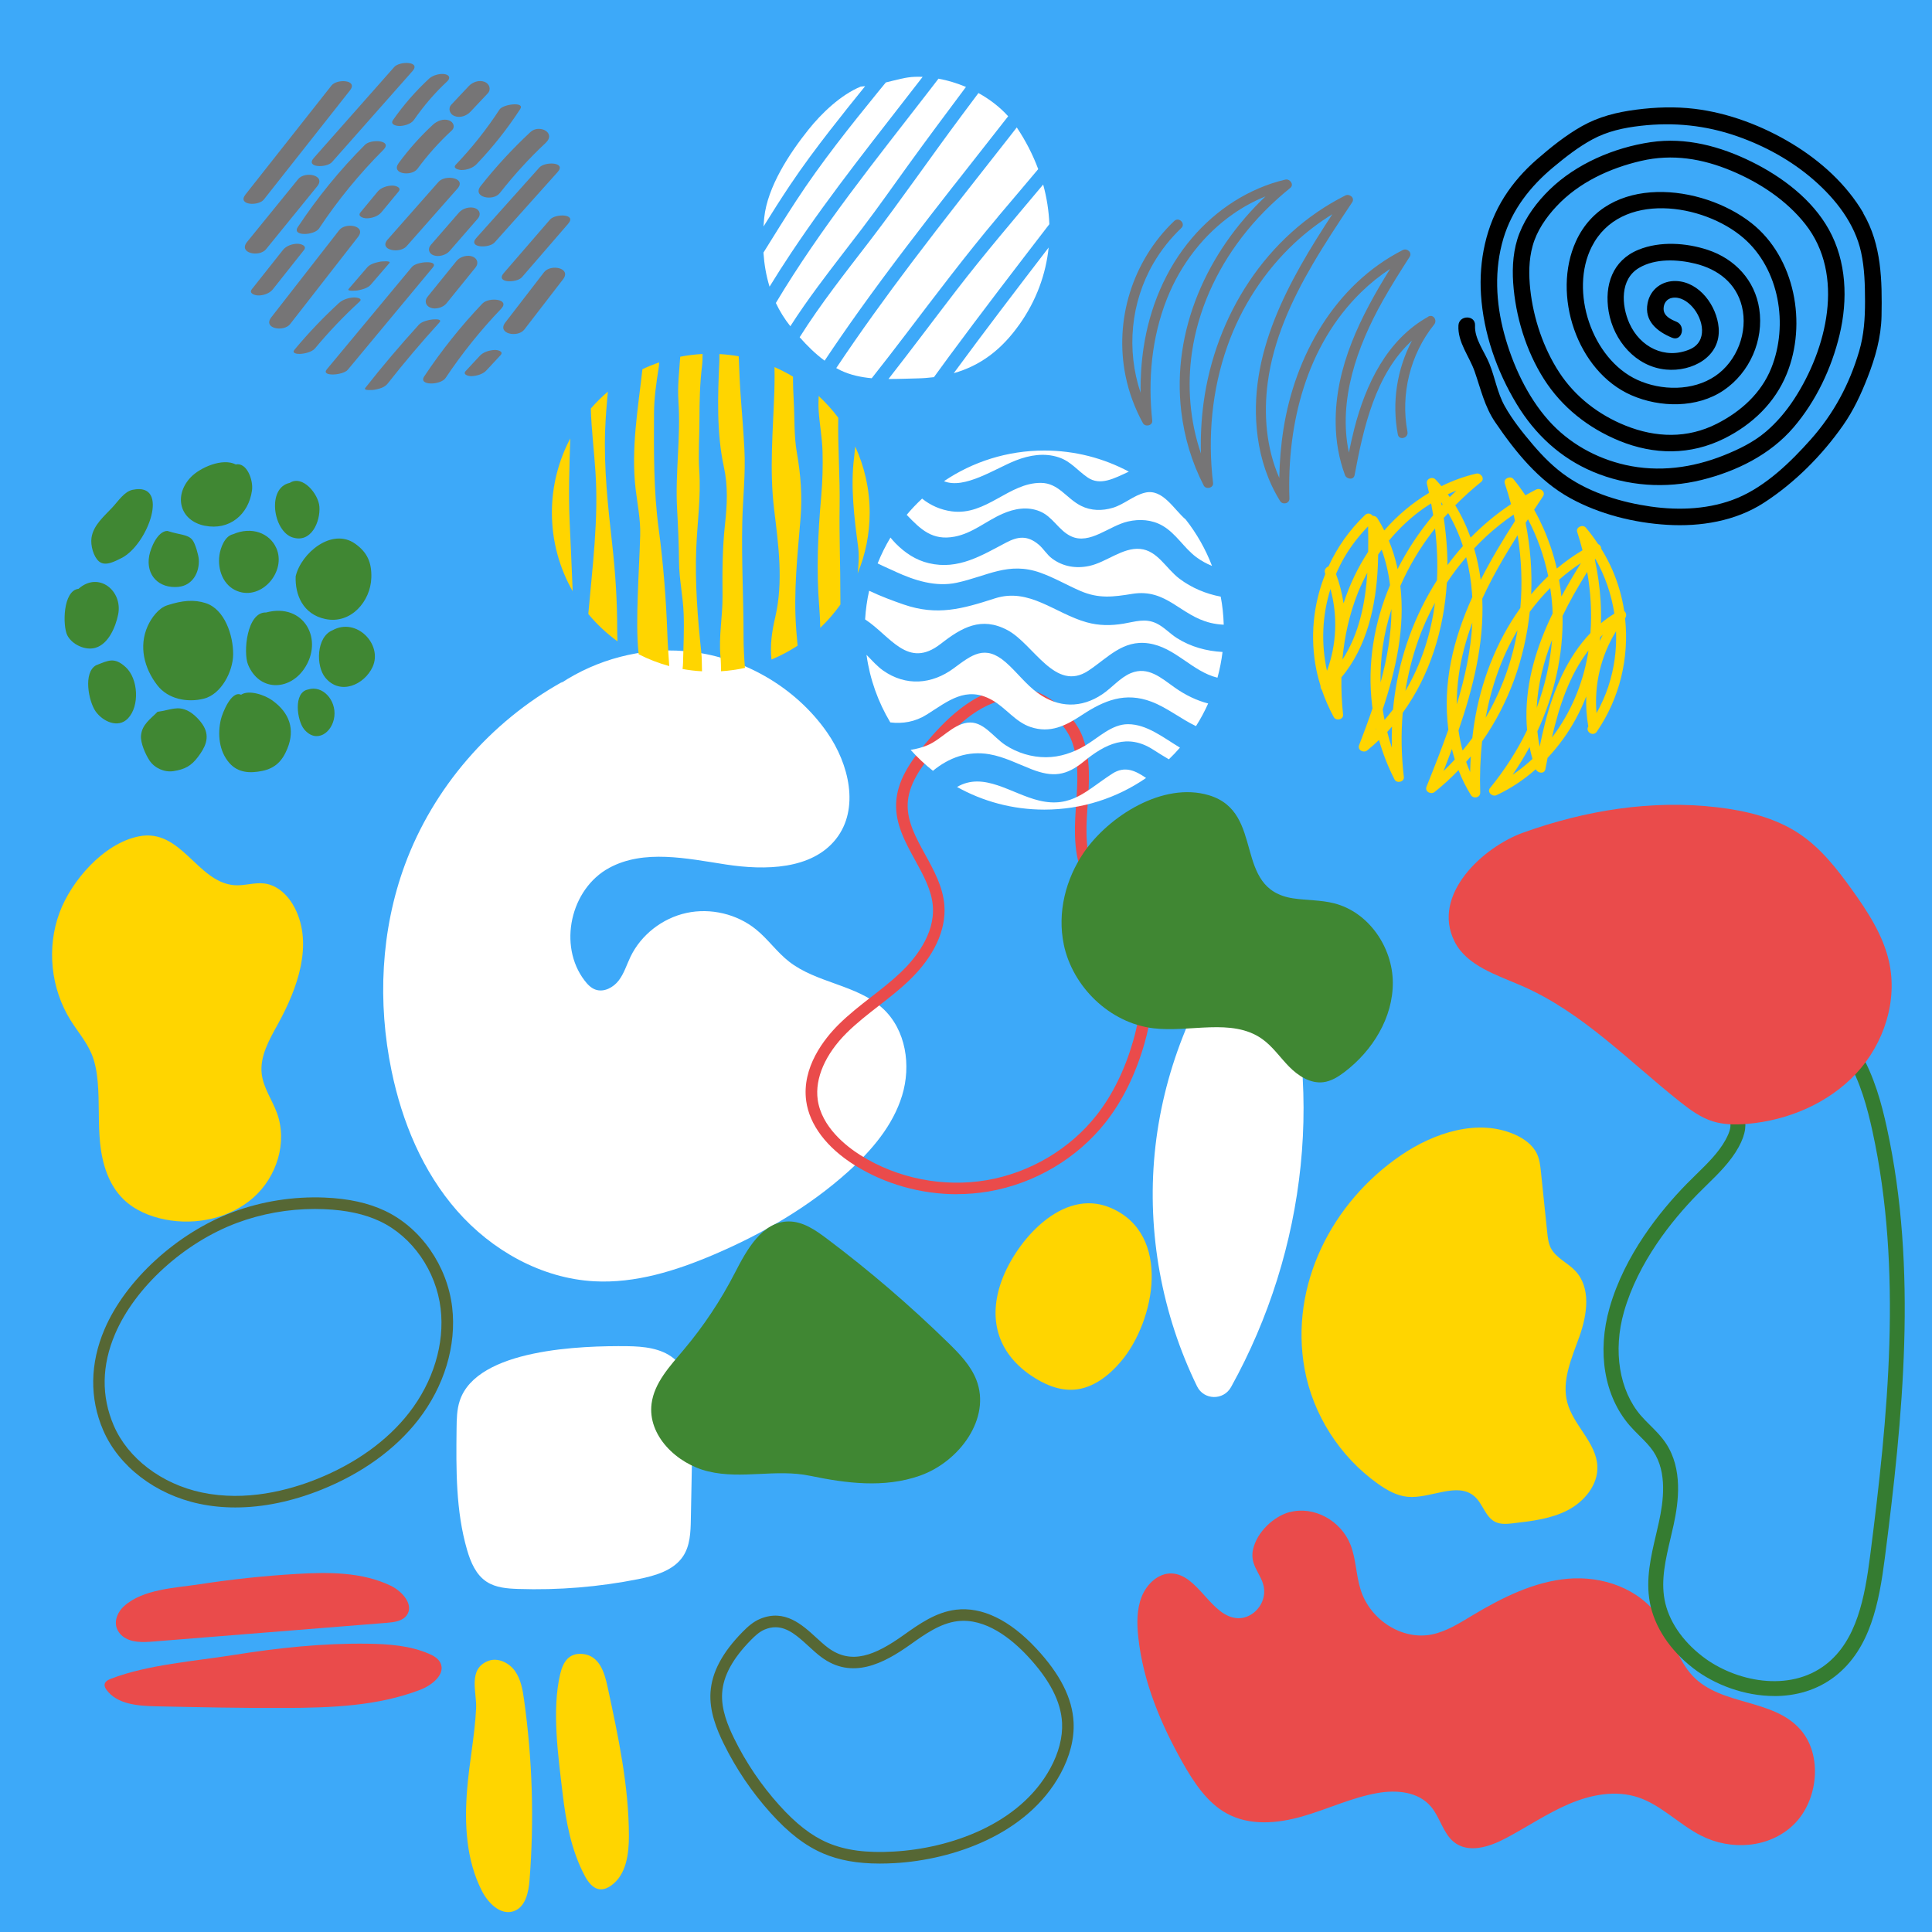 <?xml version="1.0" encoding="UTF-8"?>
<svg id="Layer_2" data-name="Layer 2" xmlns="http://www.w3.org/2000/svg" viewBox="0 0 500 500">
  <defs>
    <style>
      .cls-1 {
        fill: #357c31;
      }

      .cls-1, .cls-2, .cls-3, .cls-4, .cls-5, .cls-6, .cls-7, .cls-8, .cls-9 {
        stroke-width: 0px;
      }

      .cls-2 {
        fill: #ffd500;
      }

      .cls-4 {
        fill: #3da9f9;
      }

      .cls-5 {
        fill: #408733;
      }

      .cls-6 {
        fill: #fff;
      }

      .cls-7 {
        fill: #ea4b4b;
      }

      .cls-8 {
        fill: #767576;
      }

      .cls-9 {
        fill: #566734;
      }
    </style>
  </defs>
  <g id="BACKGROUND">
    <rect class="cls-4" width="500" height="500"/>
  </g>
  <g id="OBJECTS">
    <g>
      <path class="cls-7" d="M31.71,423.43c2.15,1.75,5.26,1.62,8.05,1.39,20.13-1.61,40.26-3.23,60.39-4.84,1.88-.15,4-.43,5.1-1.93,1.96-2.67-1.08-6.19-4.1-7.65-7.43-3.59-16.1-3.56-24.37-3.07-8.41.5-16.79,1.39-25.11,2.67-6.24.96-14.61,1.22-19.55,5.65-1.56,1.4-2.57,3.59-1.95,5.57.27.87.83,1.64,1.54,2.22Z"/>
      <path class="cls-7" d="M113.94,430.29c-.58-1.14-1.8-1.82-3-2.33-4.91-2.1-10.38-2.49-15.73-2.57-11.63-.16-23.23,1.08-34.69,2.91-10.15,1.62-22.19,2.48-31.76,6.14-.74.28-1.58.72-1.69,1.49-.07.49.19.96.48,1.37,2.68,3.74,8.06,4.19,12.73,4.29,11.18.24,22.36.48,33.54.43,11.85-.05,23.98-.47,35-4.73,3.08-1.19,6.61-4.09,5.13-7Z"/>
    </g>
    <g>
      <path class="cls-2" d="M133.29,432.47c-1.53-2.15-4.45-3.59-6.94-2.62-5.35,2.07-2.93,8.15-3.13,12.23-.34,7.04-1.77,14.01-2.33,21.04-.72,8.93-.27,18.25,3.83,26.26,1.59,3.11,4.77,6.35,8.15,5.26,3.09-1,3.92-4.83,4.17-8.01,1.23-15.56.75-31.24-1.41-46.7-.36-2.6-.81-5.29-2.34-7.44Z"/>
      <path class="cls-2" d="M157.24,436.57c-.77-3.59-2.05-8.14-6.49-8.53-3.58-.32-5.05,2.14-5.77,5.19-2.23,9.43-.49,21.38.62,30.89.86,7.33,2.25,14.73,5.7,21.28.87,1.65,2.16,3.43,4.06,3.55,1.02.06,2-.39,2.82-.98,3.9-2.79,4.59-8.15,4.58-12.88-.02-12.99-2.78-25.82-5.52-38.53Z"/>
    </g>
    <path class="cls-2" d="M23.61,272.53c1.01,2.34,1.44,4.87,1.67,7.4.48,5.3.08,10.66.63,15.96.55,5.3,2.19,10.74,6.05,14.49,2.88,2.81,6.78,4.44,10.76,5.23,8.01,1.58,16.85-.33,22.89-5.7,6.05-5.38,8.82-14.3,6.08-21.83-1.24-3.41-3.51-6.51-3.95-10.1-.56-4.58,1.96-8.92,4.2-12.98,5.08-9.24,9.14-20.55,4.38-29.96-1.57-3.11-4.35-5.93-7.86-6.39-2.64-.34-5.29.67-7.94.43-9.59-.89-13.64-14.84-24.64-12.62-9.13,1.84-17.43,11.56-20.46,19.69-3.39,9.1-2.3,19.68,2.87,27.93,1.77,2.83,4,5.41,5.32,8.47Z"/>
    <path class="cls-6" d="M228.46,260.98c-6.67-6.15-17.19-6.54-24.32-12.17-3.1-2.44-5.38-5.75-8.44-8.24-4.92-4.02-11.78-5.66-18.04-4.3-6.26,1.36-11.77,5.68-14.5,11.36-.98,2.05-1.64,4.28-3.02,6.1s-3.82,3.14-6,2.39c-1.2-.41-2.1-1.37-2.86-2.37-6.9-9.01-3.67-23.71,6.4-29.15,8.99-4.86,20.04-2.43,30.18-.87,10.15,1.56,22.25,1.35,28.51-6.62,6.14-7.81,3.37-19.4-2.3-27.54-8.29-11.92-22.26-19.89-36.95-21.07-11.19-.9-22.62,2.16-31.93,8.28l.44-.37c-18.76,10.41-33.53,27.55-40.85,47.41-6.24,16.95-7.1,35.63-3.45,53.29,2.72,13.18,8.02,26.06,16.97,36.26s21.79,17.49,35.5,18.23c10.65.57,21.12-2.72,30.9-6.89,12.61-5.38,24.62-12.34,34.76-21.45,6.1-5.48,11.63-11.96,14-19.72,2.38-7.76,1.03-17.01-5-22.56Z"/>
    <path class="cls-7" d="M247.65,309.06c-9.33,0-18.66-2.61-26.52-7.55-7.19-4.52-11.62-10.39-12.48-16.53-1.22-8.79,4.72-16.19,8.37-19.82l1.06,1.06-1.06-1.06c2.66-2.64,5.64-4.97,8.53-7.21,2.59-2.01,5.27-4.1,7.64-6.37,3.33-3.18,8.82-9.63,8.23-17.09-.33-4.12-2.4-7.89-4.59-11.88-2.53-4.6-5.15-9.36-4.91-14.78.25-5.85,3.77-10.82,7.52-15.33,4.84-5.81,12.35-13.64,21.66-14.63,7.91-.84,16.62,6.15,19.13,12.96,2.09,5.66,1.66,11.7,1.25,17.54l-.08,1.13c-.4,5.82-.56,11.93,2.2,17,1.32,2.42,3.23,4.47,5.26,6.64,1.53,1.63,3.11,3.32,4.44,5.21,5.5,7.83,6.51,19.14,2.85,31.83-2.28,7.88-5.63,14.68-9.96,20.2-7.36,9.39-18.42,15.94-30.32,17.97-2.71.46-5.46.69-8.22.69ZM262.45,180.81c-.34,0-.69.02-1.03.05-8.23.88-15.17,8.16-19.68,13.57-3.42,4.1-6.61,8.58-6.83,13.54-.2,4.58,2.1,8.77,4.54,13.21,2.25,4.09,4.58,8.33,4.95,13.09.51,6.44-2.73,13.36-9.14,19.49-2.48,2.38-5.22,4.51-7.87,6.57-2.82,2.19-5.73,4.46-8.26,6.97-5.54,5.5-8.27,11.8-7.51,17.28.98,7.08,7.38,12.07,11.1,14.41,9.55,6,21.45,8.35,32.63,6.44,11.18-1.91,21.56-8.06,28.47-16.86,4.09-5.22,7.27-11.67,9.44-19.18,1.97-6.84,4.28-19.73-2.42-29.28-1.21-1.72-2.65-3.26-4.17-4.89-2.06-2.21-4.2-4.49-5.7-7.25-3.14-5.78-2.97-12.65-2.56-18.64l.08-1.14c.39-5.52.79-11.24-1.07-16.29-1.98-5.36-8.76-11.07-14.97-11.07Z"/>
    <path class="cls-9" d="M60.92,390.13c-3.21,0-6.33-.31-9.33-.95-11.34-2.39-20.88-9.7-24.9-19.07-3.54-8.23-3.42-17.25.35-26.07,5.44-12.76,18.79-24.95,33.21-30.35,7.46-2.79,15.67-4.09,23.76-3.76,6.18.26,11.3,1.38,15.64,3.44h0c9.28,4.4,16.1,14.2,17.37,24.95,1.17,9.86-2.04,20.49-8.8,29.17-5.93,7.62-14.59,13.85-25.03,18.04-7.6,3.05-15.15,4.6-22.27,4.6ZM81.49,312.88c-6.91,0-13.84,1.24-20.2,3.62-13.7,5.13-26.36,16.67-31.5,28.72-3.49,8.17-3.6,16.15-.35,23.71,3.65,8.48,12.37,15.12,22.77,17.32,11.45,2.42,22.56-.57,29.86-3.5,9.95-3.99,18.17-9.9,23.78-17.1,6.28-8.06,9.26-17.89,8.19-26.97-1.16-9.76-7.31-18.63-15.68-22.6h0c-3.97-1.88-8.7-2.91-14.48-3.15-.79-.03-1.59-.05-2.38-.05Z"/>
    <path class="cls-6" d="M174.32,351.53c-3.26-2.64-7.79-3.09-12.02-3.14-11.48-.12-38.88.59-43.32,14.14-.76,2.31-.79,4.78-.82,7.2-.12,10.54-.22,21.26,2.72,31.39.92,3.16,2.29,6.44,5.08,8.25,2.35,1.53,5.32,1.76,8.14,1.85,10.43.35,20.9-.51,31.13-2.55,4.36-.87,9.09-2.23,11.53-5.88,1.85-2.76,1.97-6.26,2.03-9.56.16-8.26.32-16.51.48-24.77.12-6.09-.16-13.06-4.95-16.94Z"/>
    <path class="cls-5" d="M213.92,320.51c-2.9-2.18-6.11-4.4-9.77-4.4-6.87,0-10.88,7.31-13.97,13.32-3.65,7.1-8.11,13.81-13.28,19.94-3.53,4.19-7.56,8.48-8.27,13.87-1.08,8.21,6.45,15.59,14.66,17.56,8.74,2.1,17.49-.7,26.32,1.13,9.39,1.94,19.15,3.24,28.45-.02,10.22-3.59,18.48-14.84,14.63-24.77-1.47-3.79-4.42-6.82-7.35-9.68-9.87-9.64-20.37-18.65-31.43-26.96Z"/>
    <path class="cls-9" d="M227.69,482.29c-5.79,0-10.51-.85-14.64-2.61-4.65-1.99-8.98-5.32-13.64-10.51-4.86-5.4-8.93-11.43-12.12-17.92-1.76-3.59-3.75-8.35-3.41-13.32.35-5.16,3.06-10.26,8.29-15.58,1.3-1.32,2.75-2.65,4.58-3.4,6.34-2.62,10.87,1.54,14.51,4.88,1.05.96,2.04,1.87,3.04,2.61,6.05,4.51,12.17,1.97,19.51-3.25,4.14-2.94,8.4-5.97,13.62-6.6,6.71-.81,13.89,2.66,20.75,10.03,6.18,6.63,9.34,12.87,9.66,19.07h0c.22,4.28-.96,8.92-3.42,13.42-8.58,15.7-27.79,22.21-42.91,23.07-1.32.07-2.59.11-3.81.11ZM200.68,421.13c-.88,0-1.8.18-2.78.59-1.39.58-2.58,1.71-3.58,2.73-4.7,4.79-7.14,9.26-7.43,13.68-.29,4.26,1.51,8.54,3.11,11.8,3.06,6.24,6.99,12.04,11.66,17.24,4.35,4.84,8.35,7.94,12.58,9.75,4.56,1.95,9.99,2.67,17.11,2.26,14.31-.81,32.46-6.89,40.45-21.51,2.2-4.02,3.25-8.11,3.06-11.83h0c-.29-5.47-3.19-11.09-8.86-17.18-4.31-4.63-10.97-9.96-18.2-9.1-4.45.54-8.4,3.34-12.22,6.06-6.93,4.93-15.09,9.16-23.05,3.22-1.12-.83-2.21-1.84-3.27-2.81-2.73-2.5-5.35-4.9-8.56-4.9Z"/>
    <path class="cls-6" d="M329.97,242.39c-1.29-3.72-6.25-4.45-8.63-1.3-12.6,16.68-20.51,36.74-22.51,57.4-1.99,20.57,1.87,41.63,10.96,60.28,1.76,3.62,6.86,3.72,8.81.19,19.64-35.4,24.59-78.57,11.37-116.56Z"/>
    <path class="cls-7" d="M333.8,391.34c6.19-1.66,13.24,2.14,15.71,8.45,1.45,3.69,1.42,7.87,2.63,11.66,2.51,7.9,10.83,13.11,18.46,11.54,3.73-.77,7.08-2.9,10.4-4.89,7.74-4.64,16-8.78,24.84-9.53,8.83-.75,18.39,2.46,23.63,10.14,3.25,4.75,4.68,10.87,8.59,15.01,7.38,7.82,20.7,5.78,27.85,13.85,5.9,6.65,4.63,18.51-1.73,24.66-6.36,6.15-16.33,6.75-24.04,2.78-5.6-2.88-10.22-7.85-16.14-9.84-5.85-1.96-12.26-.73-17.95,1.7-5.69,2.43-10.9,5.99-16.4,8.89-4.26,2.25-9.71,4-13.47.88-2.7-2.25-3.51-6.28-5.79-9.02-3.33-4.01-9.04-4.45-13.98-3.57-6.63,1.18-12.85,4.17-19.34,6.03-6.49,1.86-13.71,2.51-19.68-.81-5.03-2.8-8.46-8.02-11.4-13.23-5.58-9.91-10.13-20.72-11.39-32.22-.4-3.59-.44-7.35.89-10.66,1.34-3.31,4.35-6.06,7.71-5.95,6.96.24,10.26,11.38,17.22,11.58,3.02.09,5.95-2.35,6.61-5.53,1.05-5.03-3.85-7.2-2.76-12.2,1.01-4.62,5.39-8.64,9.53-9.75Z"/>
    <path class="cls-1" d="M459.21,438.93c-7.67,0-15.42-2.88-20.96-7.16-6.11-4.71-10.11-10.79-11.28-17.11-1.1-5.96.28-11.84,1.62-17.53.26-1.1.51-2.2.75-3.29,1.13-5.2,2.21-12.76-1.47-18.23-.96-1.43-2.22-2.69-3.56-4.02-.87-.86-1.76-1.76-2.6-2.72-6.52-7.57-8.44-18.96-5.14-30.46h0c3.9-13.61,13.02-24.95,19.98-32.06.79-.81,1.62-1.62,2.45-2.43,2.82-2.75,5.73-5.59,7.54-8.87,2.52-4.56,1.21-5.86-2.29-9.35-.69-.69-1.43-1.42-2.18-2.23-5.28-5.72-4.74-15.47,1.18-21.29,5.19-5.1,13.83-6.81,21.51-4.24,6.53,2.18,12.39,7.19,16.49,14.12,3.84,6.47,5.74,13.69,7.09,19.9,7.98,36.57,4.11,74.95-.53,111.12-1.5,11.66-3.73,23.63-12.93,30.77-4.62,3.58-10.13,5.09-15.69,5.09ZM457.44,260.61c-4.4,0-8.6,1.51-11.46,4.32-4.39,4.32-4.89,11.76-1.05,15.91.71.77,1.41,1.46,2.06,2.12,3.54,3.52,6.88,6.85,2.94,13.96-2.09,3.77-5.21,6.82-8.22,9.76-.81.79-1.62,1.58-2.39,2.37-6.65,6.8-15.35,17.59-19.03,30.42h0c-2.89,10.09-1.23,20.39,4.36,26.87.74.86,1.54,1.66,2.4,2.51,1.41,1.4,2.86,2.85,4.03,4.59,4.51,6.7,3.33,15.32,2.05,21.21-.24,1.11-.5,2.23-.77,3.35-1.3,5.55-2.53,10.79-1.58,15.95.99,5.38,4.48,10.62,9.83,14.74,8.41,6.49,22.46,9.42,31.92,2.07,8.04-6.24,10.07-17.36,11.47-28.21,4.6-35.83,8.44-73.83.59-109.8-1.29-5.91-3.09-12.76-6.64-18.75-3.63-6.12-8.74-10.54-14.39-12.42-2-.67-4.08-.99-6.11-.99Z"/>
    <path class="cls-5" d="M275.29,244.38c2.27,10.97,11.86,20.37,23.21,21.74,9.49,1.14,20.26-2.72,28.05,2.7,2.77,1.93,4.68,4.79,7.03,7.19s5.53,4.48,8.9,4.06c2.03-.25,3.83-1.38,5.45-2.61,7.33-5.55,12.59-14.14,12.53-23.21s-6.21-18.19-15.18-20.47c-3.44-.88-7.06-.76-10.57-1.28-15.87-2.35-7.11-22.23-21.81-26.68-11.95-3.61-26.05,5.5-32.41,14.81-4.71,6.89-6.89,15.55-5.19,23.74Z"/>
    <path class="cls-2" d="M362.57,298.98c8.58-5.85,19.94-9.57,29.47-5.36,2.38,1.05,4.64,2.67,5.73,5,.69,1.47.86,3.1,1.03,4.71.54,5.2,1.08,10.41,1.62,15.61.14,1.38.3,2.8.93,4.04,1.31,2.56,4.31,3.78,6.3,5.88,4.15,4.35,3.13,11.3,1.14,16.92-1.99,5.62-4.73,11.53-3.15,17.28,1.61,5.88,7.5,10.33,7.76,16.42.2,4.77-3.33,9.09-7.64,11.34s-9.28,2.84-14.13,3.4c-1.53.18-3.15.34-4.55-.3-2.67-1.23-3.28-4.72-5.48-6.65-4.45-3.91-11.38.67-17.33.1-2.83-.27-5.4-1.75-7.7-3.39-9.87-7.04-16.8-17.91-18.94-29.68-3.93-21.61,6.98-43.07,24.93-55.31Z"/>
    <path class="cls-2" d="M266.77,355.94c3.31,2.27,7.24,4.01,11.26,3.7,4.9-.38,9.06-3.7,12.18-7.42,8.7-10.38,13.16-32.9-2.84-39.66-12.52-5.29-24.44,8.74-28.13,18.84-3.55,9.72-1.22,18.55,7.52,24.54Z"/>
    <path class="cls-7" d="M444.44,208.93c7.43.88,14.94,2.68,21.14,6.79,5.57,3.7,9.76,9.04,13.63,14.43,4.13,5.74,8.11,11.82,9.66,18.68,2.29,10.19-1.29,21.24-8.46,28.96-7.18,7.71-17.62,12.17-28.24,13.07-2.98.25-6.04.23-8.88-.65-3.23-1.01-6-3.07-8.63-5.16-13.22-10.52-25.18-23.09-40.74-29.88-6.57-2.87-14.32-5.2-17.49-11.52-6.06-12.08,7.34-24.43,17.83-28.19,16.04-5.74,33.15-8.54,50.18-6.53Z"/>
    <g>
      <path class="cls-6" d="M214.97,33.52c2.93-3.78,5.92-7.51,8.93-11.22-.37.04-.75.08-1.14.11-5.18,2.13-10.15,6.9-13.55,11.16-4.85,6.07-10.6,14.75-11.43,22.79-.08.76-.14,1.51-.19,2.26,2.23-3.58,4.48-7.14,6.82-10.64,3.32-4.97,6.89-9.74,10.55-14.46Z"/>
      <path class="cls-6" d="M223.33,58.84c4.01-5.26,7.78-10.67,11.65-16.02,4.93-6.83,9.97-13.57,15.01-20.32-2.31-.97-4.71-1.7-7.11-2.14-.74.97-1.49,1.94-2.23,2.9-13.87,17.95-28.21,35.66-39.86,55.15.99,2.1,2.23,4.11,3.75,6.02,2.25-3.51,4.65-6.93,7.13-10.28,3.81-5.16,7.78-10.2,11.66-15.3Z"/>
      <path class="cls-6" d="M246.99,47.83c4.63-5.92,9.29-11.82,13.92-17.74-2.12-2.36-4.76-4.39-7.69-6.01-1.49,2-2.99,4-4.48,6-8.01,10.75-15.61,21.79-23.77,32.43-6.21,8.09-12.59,16.13-18.02,24.77,1.97,2.22,4.08,4.31,6.46,6.06,2.88-4.31,5.82-8.57,8.83-12.78,7.95-11.13,16.31-21.96,24.74-32.74Z"/>
      <path class="cls-6" d="M258.3,56.06c3.46-4.1,6.95-8.18,10.39-12.29-1.39-3.73-3.25-7.36-5.55-10.79-.67.86-1.34,1.73-2.02,2.59-8.42,10.74-16.91,21.43-25.13,32.32-6.76,8.95-13.34,18.04-19.57,27.37.4.22.8.43,1.21.63,2.48,1.17,5.19,1.74,7.97,2,2.97-3.75,5.89-7.54,8.79-11.35,7.83-10.28,15.59-20.59,23.92-30.47Z"/>
      <path class="cls-6" d="M269.97,47.76c-7.6,9.07-15.28,18.04-22.5,27.42-5.86,7.62-11.61,15.33-17.53,22.9,2.5.01,4.98-.1,7.36-.15,1.52-.03,2.99-.14,4.4-.32,1.3-1.78,2.59-3.56,3.89-5.33,8.51-11.53,17.24-22.9,25.98-34.26-.13-3.45-.67-6.88-1.6-10.26Z"/>
      <path class="cls-6" d="M263.82,83.98c4.41-6.23,6.85-13.02,7.57-19.92-8.27,10.78-16.52,21.57-24.56,32.52,6.8-1.93,12.31-5.98,16.98-12.6Z"/>
      <path class="cls-6" d="M238.78,19.89c-.67-.03-1.34-.04-2-.01-2.49.09-4.75.8-7.53,1.46-.63.77-1.26,1.53-1.88,2.29-7.46,9.17-14.85,18.43-21.33,28.34-2.89,4.42-5.67,8.92-8.46,13.4.2,3.02.7,5.98,1.58,8.82,1.82-2.98,3.71-5.92,5.64-8.82,10.5-15.76,22.42-30.49,33.98-45.48Z"/>
    </g>
    <g>
      <path class="cls-8" d="M68.29,51.63c7.42-9.41,14.84-18.81,22.27-28.22,2.2-2.79-3.36-3.07-4.76-1.29-7.42,9.41-14.84,18.81-22.27,28.22-2.2,2.79,3.36,3.07,4.76,1.29Z"/>
      <path class="cls-8" d="M85.92,41.95c6.94-7.85,13.88-15.69,20.82-23.54,2.29-2.59-3.34-2.62-4.7-1.08-6.94,7.85-13.88,15.69-20.82,23.54-2.29,2.59,3.34,2.62,4.7,1.08Z"/>
      <path class="cls-8" d="M68.86,64.49c4.41-5.42,8.81-10.84,13.22-16.26,2.35-2.89-3.15-4.04-4.92-1.87-4.41,5.42-8.81,10.84-13.22,16.26-2.35,2.89,3.15,4.04,4.92,1.87Z"/>
      <path class="cls-8" d="M94.46,37.47c-6.51,6.51-12.3,13.62-17.39,21.3-1.61,2.44,4.28,2.19,5.49.37,4.87-7.35,10.43-14.13,16.66-20.37,2.48-2.49-3.18-2.88-4.76-1.3Z"/>
      <path class="cls-8" d="M103.24,32.61c1.21.03,3.11-.47,3.86-1.54,2.52-3.63,5.37-6.98,8.61-9.99.88-.82.67-1.6-.5-1.87-1.23-.28-3.19.24-4.12,1.1-3.51,3.26-6.65,6.83-9.38,10.76-.77,1.11.67,1.5,1.53,1.53Z"/>
      <path class="cls-8" d="M70.6,74.89c2.69-3.39,5.37-6.78,8.06-10.17.87-1.1-.74-1.6-1.56-1.63-1.33-.05-3,.5-3.85,1.57-2.69,3.39-5.37,6.78-8.06,10.17-.87,1.1.74,1.6,1.56,1.63,1.33.05,3-.5,3.85-1.57Z"/>
      <path class="cls-8" d="M87.78,59.57c-5.86,7.52-11.71,15.03-17.57,22.55-2.27,2.92,3.23,3.88,4.88,1.75,5.86-7.52,11.71-15.03,17.57-22.55,2.27-2.92-3.23-3.88-4.88-1.75Z"/>
      <path class="cls-8" d="M94.84,56.5c1.33.01,2.98-.49,3.86-1.55,1.48-1.79,2.96-3.58,4.44-5.37.88-1.06-.75-1.54-1.54-1.55-1.33-.01-2.98.49-3.86,1.55-1.48,1.79-2.96,3.58-4.44,5.37-.88,1.06.75,1.54,1.54,1.55Z"/>
      <path class="cls-8" d="M108.03,43.7c2.64-3.59,5.6-6.9,8.87-9.92,1.01-.94.43-2.22-.71-2.63-1.41-.52-3.08.14-4.12,1.1-3.27,3.02-6.23,6.33-8.87,9.92-2.16,2.93,3.35,3.54,4.83,1.53Z"/>
      <path class="cls-8" d="M117.62,30.03c1.44.56,3.11-.03,4.12-1.1,1.5-1.59,2.99-3.18,4.49-4.77.96-1.02.42-2.5-.8-2.97-1.44-.56-3.11.03-4.12,1.1l-4.49,4.77c-.96,1.02-.42,2.5.8,2.97Z"/>
      <path class="cls-8" d="M119.46,44c1.34.01,2.93-.52,3.87-1.51,4.21-4.4,7.97-9.15,11.3-14.26,1.3-1.99-4.45-1.29-5.36.12-3.33,5.1-7.09,9.85-11.3,14.26-.96,1.01.83,1.38,1.49,1.39Z"/>
      <path class="cls-8" d="M105.22,63.73c4.39-4.97,8.77-9.94,13.16-14.91,2.43-2.76-3.12-3.76-4.89-1.75-4.39,4.97-8.77,9.94-13.16,14.91-2.43,2.76,3.12,3.76,4.89,1.75Z"/>
      <path class="cls-8" d="M92.51,75.17c1.14-.22,2.65-.57,3.44-1.49,1.6-1.86,3.2-3.72,4.81-5.59.61-.71-2.15-.41-2.28-.39-1.14.22-2.65.57-3.44,1.49-1.6,1.86-3.2,3.72-4.81,5.59-.61.71,2.15.41,2.28.39Z"/>
      <path class="cls-8" d="M93.03,78.08c1-.92-.88-1.11-1.41-1.1-1.31.04-2.9.53-3.89,1.43-4.1,3.77-7.94,7.79-11.5,12.08-.83,1,.73,1.12,1.41,1.1,1.16-.04,3.09-.47,3.89-1.43,3.56-4.28,7.4-8.31,11.5-12.08Z"/>
      <path class="cls-8" d="M106.61,69.08c-7.34,8.84-14.69,17.67-22.03,26.5-1.62,1.95,4.21,1.58,5.42.12,7.34-8.83,14.69-17.67,22.03-26.5,1.62-1.95-4.21-1.58-5.42-.12Z"/>
      <path class="cls-8" d="M112.22,66.08c1.32.48,3.2-.05,4.12-1.1,2.44-2.8,4.88-5.6,7.32-8.41.88-1.02.52-2.25-.72-2.7-1.32-.48-3.2.05-4.12,1.1-2.44,2.8-4.88,5.6-7.32,8.41-.88,1.02-.52,2.25.72,2.7Z"/>
      <path class="cls-8" d="M124.41,48.12c-2.3,2.93,3.18,4.07,4.92,1.87,3.63-4.62,7.57-8.97,11.86-12.98,2.87-2.69-1.68-4.93-3.91-2.84-4.64,4.33-8.94,8.96-12.86,13.95Z"/>
      <path class="cls-8" d="M123.28,61.57c-2.33,2.6,3.3,2.77,4.73,1.17,5.44-6.07,10.88-12.14,16.31-18.22,2.33-2.6-3.3-2.77-4.73-1.17-5.44,6.07-10.88,12.14-16.31,18.22Z"/>
      <path class="cls-8" d="M111.41,79.63c1.3.52,3.24-.02,4.12-1.1,2.51-3.1,5.02-6.2,7.53-9.3.87-1.07.5-2.33-.76-2.83-1.3-.52-3.24.02-4.12,1.1-2.51,3.1-5.02,6.2-7.53,9.3-.87,1.07-.5,2.33.76,2.83Z"/>
      <path class="cls-8" d="M112.32,82.65c-1.11.05-3.1.48-3.91,1.37-4.82,5.3-9.45,10.75-13.88,16.38-.62.79,2.15.51,2.31.48,1.14-.2,2.67-.58,3.43-1.54,4.28-5.44,8.74-10.71,13.4-15.83.85-.93-.77-.88-1.35-.86Z"/>
      <path class="cls-8" d="M124.88,78.52c-5.58,5.85-10.6,12.15-15.08,18.87-1.66,2.48,4.25,2.32,5.51.44,4.27-6.39,9.06-12.35,14.37-17.91,2.46-2.58-3.18-3.08-4.79-1.4Z"/>
      <path class="cls-8" d="M142.35,56.82c-3.99,4.61-7.98,9.23-11.97,13.84-2.27,2.62,3.35,2.64,4.7,1.08,3.99-4.61,7.98-9.23,11.97-13.84,2.27-2.62-3.35-2.64-4.7-1.08Z"/>
      <path class="cls-8" d="M128.06,90.57c-1.34.06-2.93.48-3.87,1.5-1.22,1.31-2.43,2.62-3.65,3.93-.92.99.79,1.38,1.48,1.35,1.34-.06,2.93-.48,3.87-1.5,1.22-1.31,2.43-2.62,3.65-3.93.92-.99-.79-1.38-1.48-1.35Z"/>
      <path class="cls-8" d="M140.8,70.45c-3.34,4.33-6.67,8.66-10.01,12.99-2.27,2.95,3.21,4.05,4.91,1.84,3.34-4.33,6.67-8.66,10.01-12.99,2.27-2.95-3.21-4.05-4.91-1.84Z"/>
    </g>
    <path class="cls-8" d="M369.6,81.98c-10.69,5.95-16.2,17.57-19.11,28.97-.52,2.05-.98,4.11-1.4,6.17-2.85-13.51,2.13-27.48,8.78-39.3,2.17-3.86,4.54-7.61,6.94-11.34.74-1.15-.68-2.32-1.77-1.77-17.56,8.94-27.9,27.38-30.88,46.35-.66,4.18-1,8.4-1.08,12.63-3.37-7.72-4.1-16.43-2.98-24.78,1.46-10.9,6.09-21.05,11.59-30.47,3.21-5.49,6.73-10.79,10.25-16.08.77-1.15-.7-2.31-1.77-1.77-20.5,10.31-33.66,31.19-36.68,53.64-.59,4.36-.81,8.75-.69,13.13-2.86-8.37-3.6-17.46-2.32-26.21,1.58-10.81,6.21-20.99,12.83-29.65,3.65-4.78,7.93-9.08,12.61-12.86,1.07-.86-.11-2.43-1.26-2.16-9.45,2.21-17.92,7.78-24.19,15.14-6.84,8.03-10.97,18.02-12.52,28.42-.57,3.85-.82,7.72-.77,11.6-3.7-11.04-2.58-23.39,3.38-33.59,1.95-3.34,4.36-6.36,7.16-9.03,1.21-1.15-.62-2.98-1.83-1.83-10.76,10.26-15.56,25.57-12.59,40.14.87,4.26,2.4,8.37,4.49,12.18.58,1.07,2.55.65,2.41-.65-1.15-10.64-.15-21.56,3.82-31.56,3.48-8.76,9.42-16.59,17.19-21.98,2.6-1.81,5.38-3.31,8.3-4.49-15.07,14.29-24.32,34.68-21.79,55.72.8,6.67,2.72,13.13,5.81,19.11.56,1.09,2.56.64,2.41-.65-1.42-11.9-.31-24.06,3.69-35.39,3.59-10.17,9.6-19.46,17.5-26.81,2.98-2.77,6.22-5.23,9.68-7.37-11.29,17.23-22.17,36.27-19.33,57.57.78,5.89,2.67,11.6,5.81,16.66.65,1.05,2.45.67,2.41-.65-.65-19.35,4.37-39.56,18.59-53.43,2.3-2.24,4.8-4.25,7.47-6-7.58,12.18-14.3,25.41-14.09,40.07.06,4.53.83,9.04,2.41,13.29.4,1.08,2.24,1.37,2.49,0,2.29-12.24,5.39-26.19,14.85-34.81-3.89,7.39-5.25,15.99-3.66,24.3.31,1.63,2.8.94,2.49-.69-1.85-9.68.72-20.09,6.91-27.77.88-1.09-.2-2.79-1.57-2.03Z"/>
    <g>
      <path class="cls-5" d="M46.22,151.87c3.51-.35,5.47-3.62,5.22-7.18-.07-.99-.89-4.03-1.66-4.97-1.19-1.45-3.04-1.22-6.47-2.32-2.58.05-4.33,4.49-4.69,6.41-.94,5.06,2.5,8.57,7.59,8.07Z"/>
      <path class="cls-5" d="M24.66,167.66c3.46-.98,5.26-5.47,5.91-8.6,1.27-6.13-5.03-11.3-10.24-6.68-4.09.47-4.14,9.6-2.92,12.02,1.19,2.37,4.63,4.01,7.25,3.26Z"/>
      <path class="cls-5" d="M31.4,144.45c6.93-3.47,12.75-19.76,2.94-17.69-2.15.42-3.73,2.92-5.28,4.58-2.02,2.18-4.9,4.54-5.38,7.83-.3,2.05.56,4.96,1.93,6.12,1.61,1.35,4,.05,5.78-.84Z"/>
      <path class="cls-5" d="M24.92,172.14c-3.49,1.86-1.98,9.39-.18,11.96,1.8,2.56,5.79,4.52,8.37,1.83,3.09-3.23,2.66-10.32-.59-13.28-2.93-2.68-4.5-1.72-7.59-.5Z"/>
      <path class="cls-5" d="M53.01,136.06c6.3,1.27,11.33-2.83,12.21-9.16.36-2.62-1.32-7.3-4.2-6.7-3.44-1.76-9.27.8-11.67,3.33-4.43,4.66-2.94,11.2,3.66,12.54Z"/>
      <path class="cls-5" d="M53.22,156.08c-3.03-.96-6.01-.7-9.91.56-2.31.73-4.14,3.3-5.07,5.35-2.39,5.28-.92,10.99,2.5,15.39,2.78,3.56,7.75,4.52,12.04,3.43,4.47-1.14,7.52-7,7.56-11.46.04-4.81-2.15-11.69-7.13-13.27Z"/>
      <path class="cls-5" d="M60.34,138.25c-2.16.44-3.3,3.54-3.56,5.48-.5,3.69.97,7.81,4.63,9.24,6.36,2.49,12.79-5.15,10.09-11.15-1.74-3.86-6.36-5.65-11.16-3.57Z"/>
      <path class="cls-5" d="M75.68,139.07c4.88,1.62,7.28-4.15,6.98-7.98-.25-3.2-4.31-8.28-7.67-6.12-5.96,1.24-4.33,12.44.69,14.11Z"/>
      <path class="cls-5" d="M76.52,149.15c-.19,4.74,1.85,9.82,7.67,11.05,6.62,1.4,11.74-4.6,11.91-10.71.11-3.89-1.02-6.52-4.18-8.77-6-4.26-13.99,2.4-15.4,8.42Z"/>
      <path class="cls-5" d="M68.86,158.51c-4.99-.18-5.97,10.36-4.66,13.51,2.86,6.88,10.49,6.82,14.44,1.18,5.32-7.61.02-17.31-9.77-14.69Z"/>
      <path class="cls-5" d="M48.77,184.04c-2.83-1.49-4.5-.31-8.01.18-1.8,1.86-4.04,3.27-4.27,6.19-.14,1.9,1.16,4.84,2.21,6.42,1.32,1.98,3.88,3.1,6.19,2.74,2.93-.46,4.57-1.32,6.35-3.68,1.82-2.42,3.15-4.97,1.47-7.94-.79-1.4-2.48-3.15-3.93-3.91Z"/>
      <path class="cls-5" d="M70.56,181.32c-2.12-1.55-6.22-2.85-8.17-1.52-2.54-1.19-4.84,4.78-5.23,6.4-.89,3.79-.48,8.2,2.18,11.24,2.26,2.59,5.35,2.72,8.5,2.08,3.37-.69,5.21-2.55,6.53-5.78,2.06-5.04.51-9.27-3.81-12.41Z"/>
      <path class="cls-5" d="M86.06,163.11c-4.21,1.72-4.37,9.24-1.86,12.28,3.86,4.67,10.13,1.81,12.24-2.82,2.64-5.79-4.18-12.89-10.38-9.46Z"/>
      <path class="cls-5" d="M79.75,178.44c-3.93.7-2.88,8.09-1.04,10.3,3.19,3.83,7.34.85,7.82-3.33.49-4.26-3.08-8.16-6.78-6.97Z"/>
    </g>
    <g>
      <path class="cls-2" d="M175.57,103.84c.65,9.29-.86,18.53-.34,27.84.25,4.59.46,9.16.5,13.75.04,4.51,1.04,8.92,1.2,13.42.15,4.22-.06,8.44-.16,12.65,0,.45-.06,1.03-.12,1.64,1.65.3,3.33.5,5.03.59-.05-1.71-.03-3.42-.19-4.93-.94-8.79-1.66-18.05-1.3-26.88.28-6.81,1.23-13.24.78-20.09-.29-4.43.05-8.93.05-13.38s.1-9.12.66-13.71c.13-1.05.16-2.09.14-3.13-1.97.1-3.9.35-5.78.71-.24,3.88-.74,7.56-.46,11.52Z"/>
      <path class="cls-2" d="M142.83,132.68c0,7.4,1.96,14.33,5.38,20.33-.23-6.11-.54-12.22-.8-18.34-.31-7.08-.05-14.14.18-21.2-3.03,5.73-4.76,12.27-4.76,19.21Z"/>
      <path class="cls-2" d="M159.81,165.97c-.04-1.05-.08-2.09-.08-3.11,0-7.33-.46-14.61-1.28-21.89-1.11-9.92-2.19-19.67-1.84-29.68.12-3.31.4-6.62.7-9.93-1.58,1.34-3.05,2.8-4.41,4.37.16,5.49.86,11.02,1.21,16.46.81,12.28-.79,24.48-1.86,36.71,2.21,2.67,4.75,5.04,7.55,7.08Z"/>
      <path class="cls-2" d="M192.43,164.66c0-9.8-.55-19.62-.33-29.42.14-6.37.89-12.58.55-18.97-.22-4.32-.57-8.63-.9-12.94-.28-3.68-.44-7.41-.57-11.12-1.63-.29-3.3-.49-4.99-.58,0,.66,0,1.31-.02,1.89-.43,8.88-.73,18.59,1.16,27.27,1.1,5.02.86,9.82.3,14.91-.68,6.22-.7,12.16-.64,18.41.06,5.33-1.04,10.65-.52,15.96.11,1.09.11,2.36.14,3.65,2.11-.13,4.17-.43,6.18-.87-.21-2.69-.36-5.39-.36-8.18Z"/>
      <path class="cls-2" d="M222.06,141.36c.32,2.4.15,4.72-.1,7.03,2-4.84,3.11-10.14,3.11-15.71,0-6.12-1.35-11.92-3.74-17.13-.08.96-.18,1.94-.3,2.93-.94,7.39.04,15.55,1.03,22.88Z"/>
      <path class="cls-2" d="M211.87,106.33c.24,3.53.9,6.91,1,10.49.11,3.97,0,7.66-.34,11.61-.85,9.68-1.3,19.1-.5,28.81.14,1.71.22,3.47.25,5.24,1.93-1.83,3.67-3.85,5.22-6.02-.02-.82-.03-1.65-.02-2.48.02-7.63-.31-15.22-.19-22.86.13-7.67-.49-15.35-.35-23.01-1.51-2.03-3.22-3.91-5.07-5.63-.06,1.28-.08,2.56,0,3.84Z"/>
      <path class="cls-2" d="M170.47,95.2c.07-.44.1-.92.12-1.41-1.48.51-2.93,1.09-4.33,1.76-1.16,10.29-2.97,20.59-1.77,30.95.47,4.01,1.31,7.96,1.19,12.02-.15,5.22-.46,10.45-.63,15.68-.16,4.97-.29,10.15.23,15.12,2.5,1.28,5.15,2.31,7.92,3.06-.18-2.75-.39-5.5-.49-8.24-.32-9.11-1.04-18.27-2.25-27.32-1.33-9.94-1.24-19.79-1.2-29.81.01-3.97.59-7.9,1.2-11.81Z"/>
      <path class="cls-2" d="M206.06,162.86c-.74-9.71.34-19.1,1.12-28.76.46-5.7.05-11.26-.94-16.87-.78-4.41-.57-8.97-.82-13.44-.12-2.11-.2-4.21-.19-6.31-1.53-.93-3.13-1.75-4.79-2.48.06,2.9-.02,5.62-.04,6.34-.35,10.09-1.29,20.31-.07,30.37,1.12,9.32,2.46,18.79.29,28.08-.87,3.72-1.36,7.24-.96,10.89,2.38-.98,4.64-2.19,6.76-3.58-.14-1.42-.26-2.84-.37-4.25Z"/>
    </g>
    <g>
      <path class="cls-6" d="M243.45,166.64c5.42-4.25,10.5-7.16,17.27-3.57,6.8,3.61,12.35,16.22,20.97,10.49,5.01-3.32,8.9-8.02,15.54-7.06,6.95,1.01,11.25,7.28,17.85,8.89.59-2.16,1.03-4.38,1.31-6.66-4.14-.22-8.2-1.32-11.77-3.57-1.83-1.15-3.38-2.9-5.33-3.83-2.93-1.4-5.53-.42-8.51.07-3.29.55-6.37.54-9.6-.36-8.12-2.27-14.82-9.04-23.69-6.18-8.41,2.71-14.91,4.59-23.64,1.58-2.59-.89-5.79-2.07-8.92-3.55-.54,2.41-.89,4.88-1.04,7.41,6.56,4.28,11.03,13.01,19.56,6.33Z"/>
      <path class="cls-6" d="M239.79,184.97c5.6-3.53,10.22-7.57,16.97-3.79,3.56,2,5.98,5.63,9.92,6.96,5.09,1.72,9.13-.31,13.32-3.09,5.76-3.81,11.22-6.02,18-3.45,4.02,1.52,7.65,4.48,11.52,6.32,1.19-1.87,2.24-3.82,3.15-5.86-3-.78-5.87-2.16-8.63-4.11-3.49-2.46-6.89-5.61-11.37-3.75-2.76,1.14-4.94,3.83-7.41,5.48-5.43,3.65-11.33,3.54-16.66-.31-3.16-2.28-5.41-5.44-8.33-7.98-5.4-4.7-8.8-1.87-13.47,1.58-5.65,4.17-12.38,4.69-18.25.56-1.49-1.05-2.87-2.6-4.3-4.06.87,6.32,3.01,12.24,6.16,17.49,3.19.39,6.43-.14,9.38-2Z"/>
      <path class="cls-6" d="M231.83,147.99c4.9,2.24,10.35,3.99,15.77,2.82,7.92-1.71,13.37-5.53,21.62-2.6,3.6,1.28,6.9,3.22,10.39,4.73,4.74,2.04,8.43,1.56,13.43.75,8.9-1.44,12.38,5.61,20.26,7.51,1.14.27,2.27.42,3.4.47-.07-2.47-.33-4.9-.78-7.26-3.84-.73-7.52-2.26-10.65-4.62-3.52-2.65-5.69-7.32-10.21-7.73-4.55-.41-8.74,3.46-13.18,4.41-3.43.73-6.79.17-9.59-1.91-1.39-1.03-2.22-2.57-3.52-3.65-2.87-2.38-5.3-2.11-8.36-.5-6.4,3.36-12.4,7.14-20,5.35-3.42-.8-6.19-2.67-8.63-5.14-.46-.47-.9-.98-1.33-1.5-1.28,2.13-2.39,4.36-3.32,6.69,1.82.9,3.56,1.64,4.71,2.17Z"/>
      <path class="cls-6" d="M279.75,130.9c-3.79-1.92-5.79-5.89-10.35-5.93-8.31-.07-14.14,8.53-23.06,7.37-2.92-.38-5.54-1.56-7.7-3.3-1.42,1.32-2.75,2.72-3.99,4.2,3.65,3.79,6.64,6.74,12.42,5.64,4.64-.88,8.14-4.05,12.36-5.9,3.08-1.36,6.47-1.97,9.67-.65,3.4,1.4,4.89,4.98,8.11,6.47,4.85,2.24,9.8-2.72,14.7-3.84,3.02-.69,6.18-.49,8.91,1.07,3.54,2.02,5.56,5.76,8.78,8.16,1.25.93,2.63,1.69,4.07,2.27-1.66-4.34-3.96-8.37-6.78-11.98-3.16-2.7-5.97-8.07-10.56-6.98-2.95.7-5.4,3.03-8.32,3.91-2.74.83-5.67.8-8.26-.51Z"/>
      <path class="cls-6" d="M262.87,119.17c3.58-1.41,7.45-2.04,11.16-.8,3.1,1.03,4.85,3.43,7.45,5.2,3.27,2.24,6.88.24,10.66-1.51-6.52-3.48-13.96-5.46-21.87-5.46-9.62,0-18.56,2.92-25.97,7.93,5.27,2.19,13.23-3.26,18.57-5.36Z"/>
      <path class="cls-6" d="M241.44,199.49c4.1-3.4,9.1-5.25,14.62-4.29,3.85.67,7.3,2.48,10.9,3.88,5.47,2.12,8.95,1.75,13.56-2.03,5.56-4.56,11.27-7.3,17.86-3.08,1.4.89,2.76,1.75,4.12,2.54,1-.96,1.96-1.97,2.87-3.02-4.37-2.65-8.58-6.05-13.42-6.07-4.24-.02-7.69,3.53-11.13,5.55-3.09,1.81-6.48,2.99-10.1,3-3.7.02-7.41-1.11-10.5-3.13-3.22-2.1-5.81-6.4-9.91-5.8-3.86.56-6.71,4.35-10.3,5.84-1.4.58-2.86.96-4.34,1.18,1.76,1.97,3.7,3.78,5.77,5.42Z"/>
      <path class="cls-6" d="M287.84,200.24c-6.58,4.22-10.43,8.98-18.93,6.94-7.23-1.74-14.28-7.59-21.23-3.51,6.69,3.73,14.39,5.86,22.59,5.86,9.78,0,18.85-3.03,26.33-8.19-2.69-1.84-5.43-3.25-8.76-1.11Z"/>
    </g>
    <path class="cls-3" d="M482.25,55.16c-4.4-7.49-11.07-13.5-18.46-17.97-7.63-4.61-16.4-7.96-25.27-9.03-5-.6-10.08-.43-15.07.22-4.99.65-9.64,1.79-14.05,4.27-4.22,2.38-8.08,5.49-11.72,8.66-3.2,2.79-6.06,6.01-8.34,9.6-4.77,7.5-6.63,16.55-6.06,25.36.65,9.98,4.07,19.76,9.23,28.29,4.73,7.82,11.29,13.95,19.76,17.53,8.86,3.74,18.79,4.43,28.11,2.12,8.98-2.23,17.72-6.5,23.8-13.61,5.8-6.78,9.83-15.29,11.9-23.95,2.17-9.07,1.83-18.99-2.78-27.27-4.33-7.78-12.07-13.6-19.92-17.49-8.17-4.04-17.1-6.45-26.22-5.09-9.46,1.41-19.2,5.56-26.11,12.27-3.29,3.2-6.13,7.01-7.82,11.3-1.59,4.03-1.91,8.54-1.62,12.82.59,8.62,3.31,17.6,7.97,24.92,4.65,7.31,11.51,12.69,19.48,15.96,9.01,3.69,18.44,3.78,27.23-.61,7.19-3.59,13.06-9.19,16.11-16.68,5.3-12.99,2.18-30.12-9.1-39.03-12.87-10.16-37.42-12.89-45.45,4.71-6.27,13.75.23,33.64,14.35,39.82,7.41,3.24,17.01,3.39,23.88-1.27,6.77-4.59,10.43-12.97,9.22-21.05-1.11-7.44-6.33-12.99-13.36-15.3-5.59-1.84-12.34-2.29-17.88-.04-6.74,2.74-8.89,9.17-7.74,16,1.27,7.51,6.99,14.28,14.84,15.02,6.72.64,14.27-3.27,13.63-10.83-.48-5.62-4.91-11.84-10.97-12.08-3.62-.15-6.71,2.09-7.42,5.71-.91,4.65,2.47,7.36,6.33,8.96,2.55,1.06,3.66-3.1,1.14-4.14-1.5-.62-3.34-1.48-3.33-3.36,0-1.43.84-2.6,2.26-2.83,2.04-.33,3.91.91,5.21,2.37,2.85,3.2,4.01,9-.74,10.99-6.41,2.69-12.84-.63-15.58-6.75-2.1-4.7-2.47-11.46,2.53-14.38,4.24-2.48,9.94-2.2,14.54-1.07,5.82,1.43,10.56,5.01,12.05,11.06,1.63,6.62-1.25,14.18-6.9,18.02-5.78,3.93-13.97,3.84-20.19.98-11.74-5.4-17.61-22.94-11.77-34.45,7.35-14.5,28.85-11.28,39.3-2.22,9.29,8.05,11.63,22.48,7.16,33.64-2.62,6.52-7.87,11.23-14.05,14.38-7.65,3.9-15.82,3.66-23.68.5-6.92-2.77-13.03-7.47-17.12-13.73-4.14-6.32-6.72-14.05-7.53-21.55-.4-3.74-.4-7.6.62-11.24,1.07-3.87,3.44-7.31,6.16-10.22,5.78-6.18,13.76-9.88,21.93-11.77,8.08-1.87,15.83-.59,23.41,2.59,7.22,3.02,14.21,7.61,19.08,13.81,10.36,13.17,5.5,32.37-2.89,45.23-2.05,3.14-4.47,6.02-7.33,8.46-3.19,2.72-7.02,4.57-10.89,6.12-8.14,3.25-16.85,4.42-25.47,2.48-7.61-1.72-14.61-5.63-19.83-11.46-5.56-6.22-9.37-14.5-11.53-22.49-2.18-8.04-2.61-16.65-.2-24.69,2.24-7.45,6.98-13.48,12.9-18.4,3.17-2.64,6.43-5.2,10.07-7.18,3.93-2.14,8.19-3.05,12.61-3.55,8.52-.97,16.75-.13,24.85,2.69,7.21,2.51,14.13,6.31,19.89,11.34,5.66,4.94,10.64,11.27,12.25,18.74.9,4.14,1,8.42,1.01,12.64,0,4.45-.26,8.66-1.53,12.96-2.52,8.55-6.59,16.14-12.51,22.8-5.21,5.86-11.57,12.03-18.9,15.12-7.03,2.96-15.05,3.32-22.53,2.25-7.48-1.07-15.3-3.41-21.58-7.7-3.36-2.29-6.26-5.21-8.89-8.29-2.64-3.11-5.34-6.47-7.33-10.05-1.92-3.45-2.48-7.33-3.95-10.94-1.25-3.09-3.89-6.42-3.71-9.88.14-2.76-4.15-2.76-4.3,0-.23,4.38,2.83,7.97,4.2,11.91,1.59,4.55,2.56,9.08,5.33,13.14,5.17,7.59,11.22,15.14,19.4,19.63,7.58,4.17,16.52,6.4,25.11,6.91,8.58.52,17.65-.95,24.97-5.68,7.98-5.15,15.11-12.31,20.54-20.08,2.7-3.86,4.62-7.99,6.33-12.37,2-5.11,3.51-10.4,3.62-15.92.17-9.11.02-18.49-4.72-26.56Z"/>
    <path class="cls-2" d="M420.35,158.15c-.55-3.62-1.57-7.19-3.05-10.61-.83-1.92-1.82-3.77-2.92-5.55.03-.52-.31-.98-.79-1.19-.99-1.48-2.04-2.91-3.19-4.26-.79-.92-2.63-.11-2.22,1.13.51,1.56.96,3.14,1.37,4.74-2.36,1.41-4.57,2.99-6.65,4.73-.44-1.9-.97-3.79-1.61-5.66-1.13-3.32-2.55-6.52-4.25-9.57.76-1.15,1.52-2.3,2.29-3.45.77-1.15-.7-2.31-1.77-1.77-.95.48-1.87.98-2.79,1.5-.97-1.45-2-2.86-3.11-4.22-.77-.95-2.64-.1-2.22,1.13.6,1.77,1.13,3.57,1.61,5.37-3.8,2.53-7.3,5.44-10.45,8.67-1.04-2.92-2.37-5.73-3.98-8.36,2.11-2.14,4.35-4.16,6.69-6.05,1.07-.86-.11-2.43-1.26-2.16-3.12.73-6.14,1.84-9,3.24-.5-.59-1.01-1.16-1.54-1.71-.85-.89-2.54-.15-2.22,1.13.19.77.37,1.55.54,2.33-4.34,2.59-8.26,5.9-11.58,9.72-.54-1.08-1.13-2.13-1.78-3.16-.26-.42-.75-.62-1.23-.63-.43-.57-1.29-.85-1.96-.21-4.02,3.83-7.21,8.37-9.47,13.31-.67.23-1.22.97-.87,1.82.02.04.03.08.05.12-3.13,7.8-4.02,16.46-2.3,24.88.28,1.39.65,2.77,1.07,4.12-.03.38.1.74.33,1.01.82,2.43,1.86,4.79,3.09,7.05.58,1.07,2.55.65,2.41-.65-.35-3.2-.49-6.42-.43-9.64,6.67-7.92,8.99-18.7,9.43-28.92.04-.95.06-1.91.08-2.86.29-.43.6-.84.9-1.26,1.09,2.97,1.78,6.05,2.17,9.17-4.12,9.73-5.94,20.38-4.63,31.19.03.23.07.46.1.7-1.08,3.2-2.26,6.36-3.47,9.52-.49,1.28,1.15,2.13,2.09,1.37,1.07-.86,2.08-1.77,3.06-2.7,1,3.52,2.33,6.95,4.02,10.23.56,1.09,2.56.64,2.41-.65-.66-5.52-.76-11.09-.3-16.61,7.03-9.69,10.7-21.62,11.42-33.67,1.53-2.3,3.2-4.51,5-6.61.79,3.06,1.29,6.2,1.52,9.35.03.34.04.67.06,1.01-4.86,10.75-7.74,22.15-6.19,34.28-1.75,4.97-3.69,9.87-5.65,14.76-.51,1.28,1.16,2.12,2.09,1.37,2.21-1.76,4.27-3.65,6.19-5.66.87,2.24,1.93,4.4,3.21,6.46.65,1.05,2.45.67,2.41-.65-.15-4.4.01-8.85.49-13.26,6.92-9.83,11.07-21.48,12.33-33.52,1.6-2.16,3.36-4.23,5.3-6.17.25,1.64.44,3.28.55,4.94.03.55.05,1.1.07,1.65-4.09,8.46-6.92,17.43-6.78,27.01.02,1.07.07,2.13.17,3.19-2.58,5.36-5.84,10.38-9.59,14.98-.87,1.07.61,2.36,1.68,1.85,3.71-1.73,7.12-4.02,10.17-6.72.42,1.05,2.22,1.34,2.48-.02.18-.96.37-1.93.56-2.91,2.87-3.04,5.34-6.47,7.34-10.15,1.01-1.87,1.9-3.79,2.67-5.76-.1,2.59.07,5.2.53,7.79-.85,1.36,1.26,2.71,2.19,1.36,5.94-8.65,8.44-19.14,7.33-29.36.48-.66.29-1.49-.23-1.9ZM417.8,158.8c-1.23.76-2.39,1.6-3.48,2.5.06-1.89.03-3.78-.08-5.67-.22-3.64-.73-7.25-1.49-10.81.04-.07.09-.14.13-.2,2.5,4.4,4.16,9.22,4.91,14.18ZM411.61,163.82c-6.02,6.29-9.59,14.82-11.74,23.23-.52,2.05-.98,4.11-1.4,6.17-.28-1.32-.46-2.64-.6-3.96,4.34-9.38,6.71-19.6,6.52-29.86.9-1.87,1.86-3.7,2.86-5.48,1.12-2,2.3-3.97,3.51-5.91.91,5.22,1.24,10.53.85,15.81ZM397.7,183.19c.28-5.97,1.78-11.9,3.97-17.58-.49,6.01-1.86,11.93-3.97,17.58ZM393.47,157.34c-6.27,8.72-10.26,19.19-11.93,29.83-.2,1.28-.36,2.56-.51,3.84-.8,1.1-1.64,2.18-2.51,3.22-.46-1.7-.81-3.44-1.06-5.19,3.82-11.1,6.65-22.6,6.15-34.1,1.64-3.56,3.49-7.02,5.46-10.39,1.19-2.03,2.43-4.04,3.69-6.03,1,6.21,1.26,12.54.7,18.82ZM376.91,126.95c-.58.55-1.15,1.11-1.71,1.68-.17-.24-.33-.48-.51-.71.73-.34,1.47-.67,2.22-.97ZM372.96,129.94c.14.2.26.41.4.61-.08.09-.16.18-.25.26-.05-.29-.1-.59-.15-.88ZM354.06,136.21c.04,2.16.06,4.36.02,6.59-2.72,4.13-4.84,8.63-6.37,13.34-.38-2.58-1.03-5.13-1.95-7.59.64-1.5,1.37-2.96,2.2-4.38,1.7-2.9,3.76-5.55,6.1-7.95ZM344.32,152.43c1.91,6.92,1.61,14.43-.9,21.17-1.55-6.99-1.25-14.32.9-21.17ZM347.42,170.68c.51-5.9,1.8-11.72,4-17.26.71-1.78,1.54-3.51,2.45-5.2-.54,8-2.16,15.92-6.44,22.46ZM361.57,146.67c-.52-2.3-1.23-4.56-2.13-6.74,2.67-3.21,5.73-6.1,9.16-8.49.58-.4,1.18-.79,1.78-1.16.19,1.01.37,2.03.53,3.06-3.6,4.3-6.71,8.98-9.22,13.95-.04-.21-.07-.41-.12-.62ZM371.88,150.19c-5.78,9.04-9.55,19.41-10.99,30.15-.15,1.08-.27,2.17-.37,3.26-.7.93-1.44,1.83-2.2,2.71-.17-.9-.34-1.81-.47-2.72,3.44-10.36,5.82-21.14,4.56-31.96,2.18-4.98,4.99-9.69,8.3-14.02.22-.28.46-.55.68-.83.52,4.45.71,8.95.5,13.4ZM360.12,157.67c-.02,6.36-1.14,12.8-2.83,18.94-.06-3.13.13-6.26.58-9.35.48-3.26,1.24-6.47,2.24-9.6ZM356.04,188.78c.03-.09.06-.18.1-.27.01.05.02.09.03.14-.04.04-.08.09-.13.14ZM360.2,193.48c-.45-1.33-.84-2.69-1.18-4.05.42-.46.82-.93,1.23-1.4-.07,1.82-.09,3.63-.04,5.45ZM363.72,178.8c.7-4.43,1.8-8.81,3.3-13.06,1.18-3.36,2.66-6.6,4.35-9.73-1.04,7.98-3.47,15.73-7.65,22.79ZM374.6,146.24c0-1.24-.03-2.48-.1-3.71-.15-2.85-.45-5.68-.86-8.49.37-.43.77-.83,1.15-1.24,1.58,2.69,2.84,5.55,3.81,8.53-1.41,1.58-2.74,3.22-4,4.92ZM381.5,141.94c.98-1.04,1.98-2.05,3.02-3.02,2.26-2.1,4.66-4.02,7.2-5.75.13.55.25,1.1.36,1.65-3.16,4.93-6.22,10.01-8.88,15.24-.35-2.71-.91-5.42-1.7-8.13ZM381.04,161.14c-.37,7.18-1.93,14.29-4.03,21.18,0-2.44.16-4.89.48-7.3.64-4.77,1.89-9.39,3.55-13.88ZM373.58,199.55c.74-1.88,1.47-3.78,2.17-5.7.22.91.47,1.81.75,2.7-.95,1.03-1.91,2.04-2.92,3ZM380.47,199.8c-.38-.87-.72-1.74-1.03-2.63.41-.47.81-.93,1.2-1.41-.08,1.35-.14,2.69-.17,4.04ZM384.48,185.76c1.47-7.99,4.13-15.72,8.25-22.65-1.37,7.97-4.17,15.68-8.25,22.65ZM396.26,153.8c.13-2.94.09-5.9-.13-8.85-.24-3.24-.68-6.46-1.3-9.64.2-.31.41-.62.61-.93,2.43,4.63,4.18,9.61,5.24,14.73-1.57,1.47-3.03,3.05-4.41,4.69ZM403.48,150.04c1.79-1.58,3.68-3.02,5.67-4.33-1.76,2.83-3.47,5.72-5.06,8.66-.15-1.45-.35-2.89-.61-4.34ZM395.85,193.31c.21,1.04.46,2.08.75,3.1-1.61,1.49-3.32,2.87-5.14,4.09,1.6-2.31,3.06-4.72,4.39-7.19ZM401.64,190.87c1.85-8.06,4.53-16.17,9.46-22.54-.05.34-.1.68-.16,1.02-1.34,7.77-4.51,15.26-9.3,21.52ZM414.1,164.96c.24-.23.46-.47.71-.7-.28.53-.54,1.07-.8,1.62.03-.31.06-.61.09-.92ZM416.23,177.69c-.8,2.39-1.83,4.68-3.05,6.87-.65-7.36,1.15-14.91,5.05-21.18.19,4.8-.46,9.65-2.01,14.31Z"/>
  </g>
</svg>